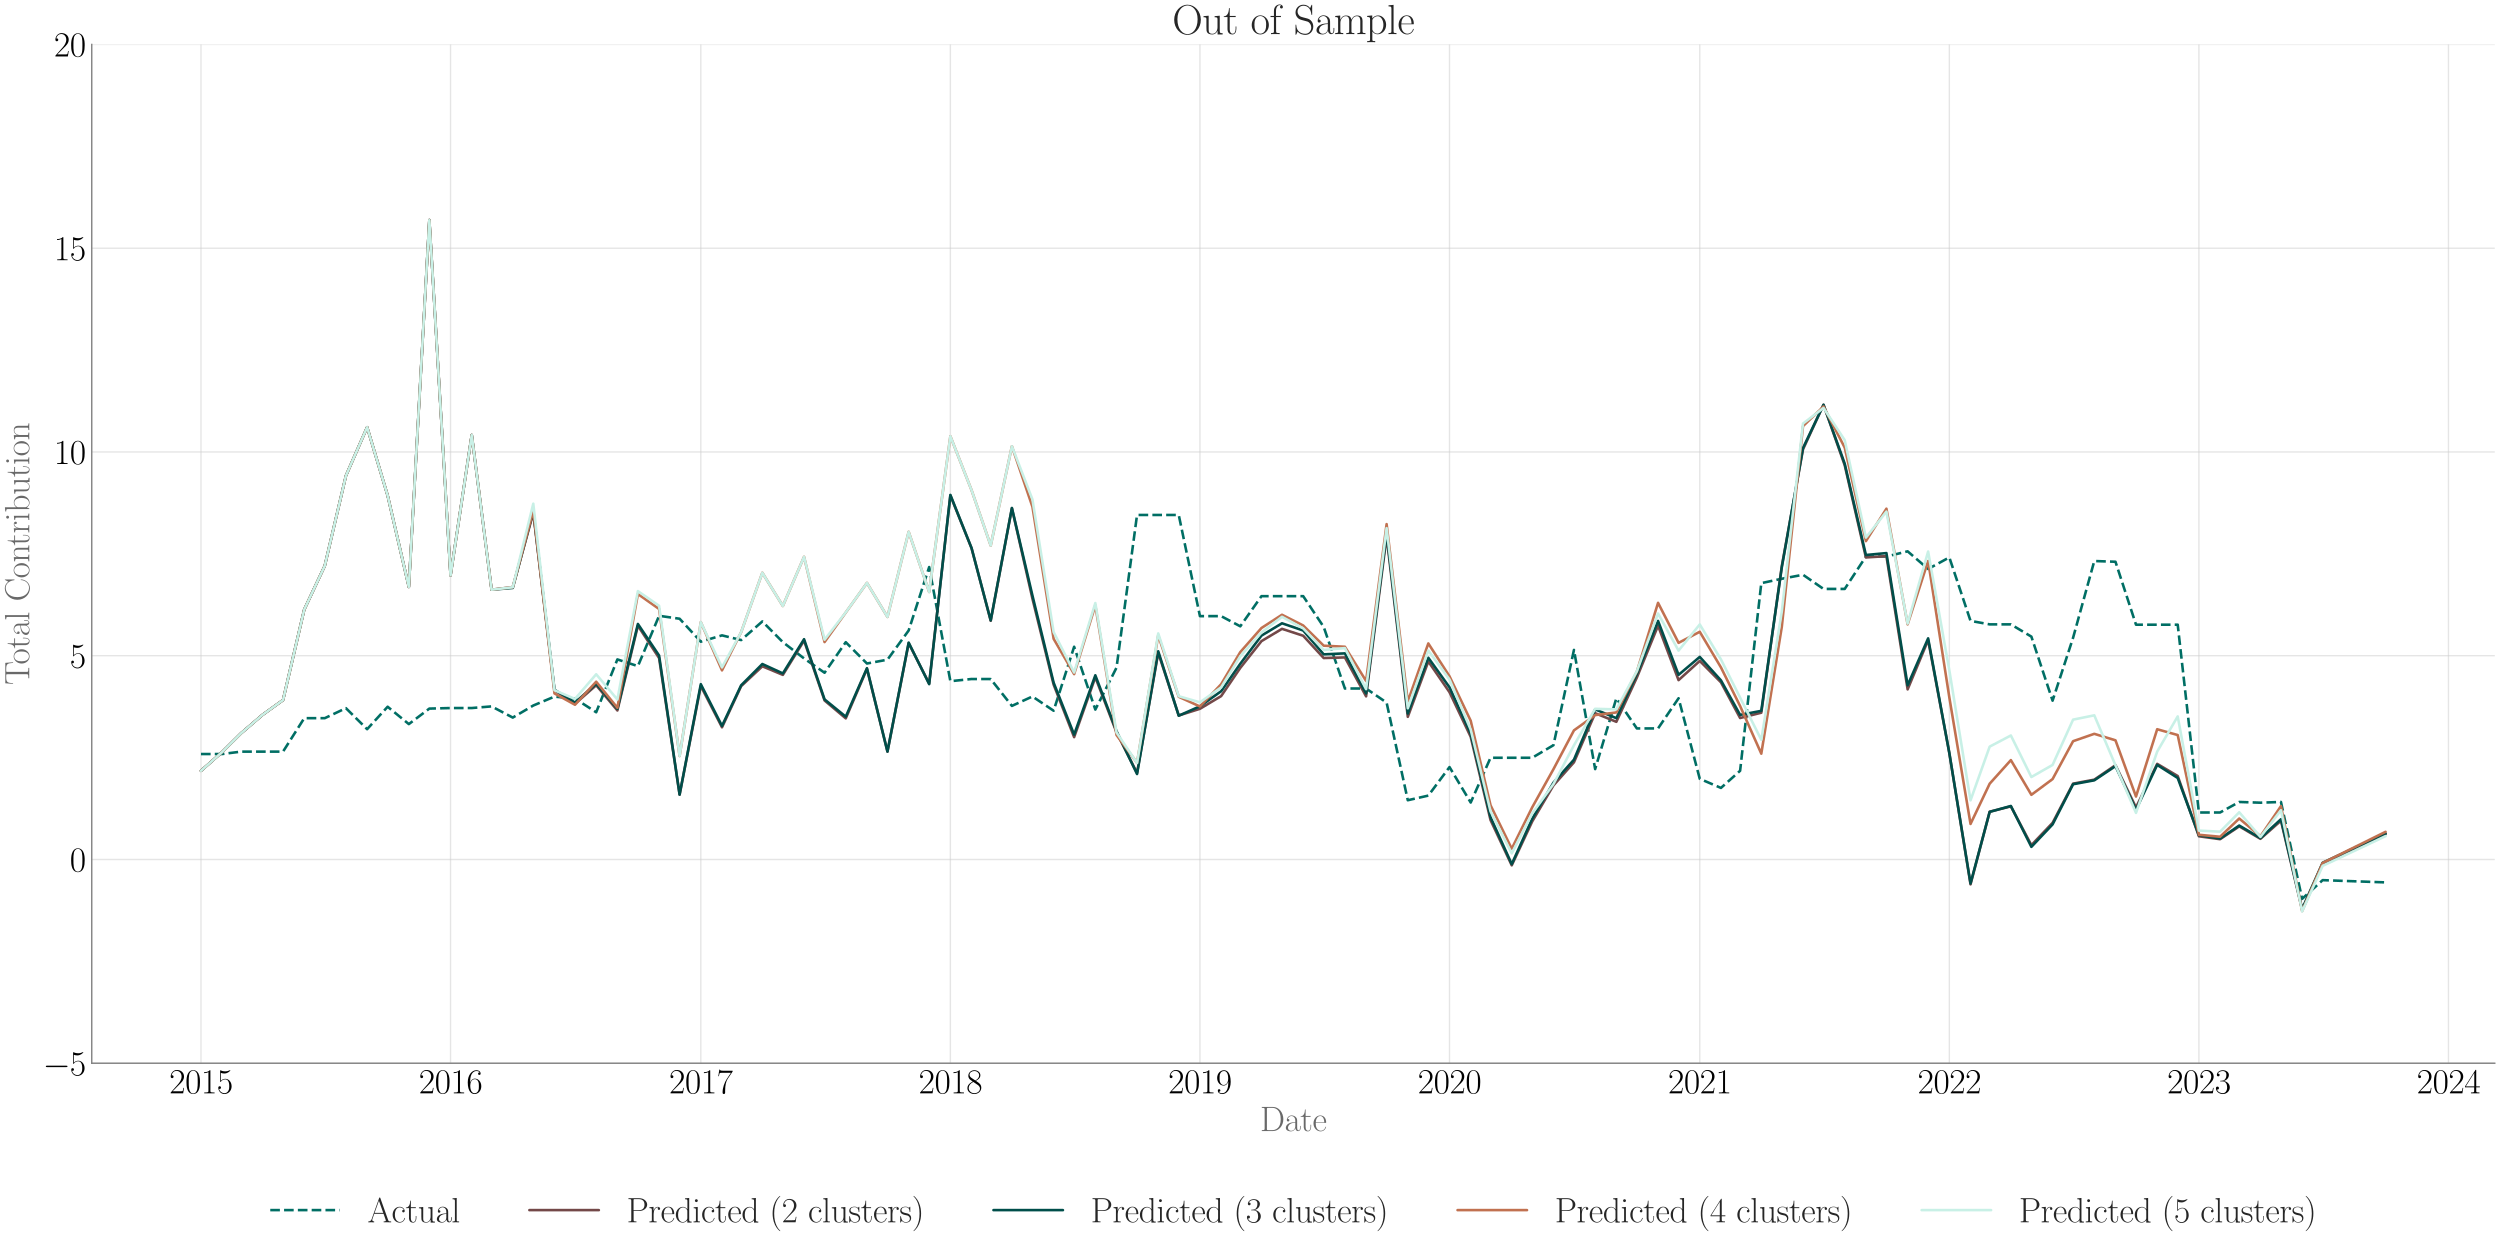 <?xml version="1.0" encoding="utf-8" standalone="no"?>
<!DOCTYPE svg PUBLIC "-//W3C//DTD SVG 1.1//EN"
  "http://www.w3.org/Graphics/SVG/1.1/DTD/svg11.dtd">
<svg xmlns:xlink="http://www.w3.org/1999/xlink" width="1440pt" height="720pt" viewBox="0 0 1440 720" xmlns="http://www.w3.org/2000/svg" version="1.1">
 <defs>
  <style type="text/css">*{stroke-linejoin: round; stroke-linecap: butt}</style>
 </defs>
 <g id="figure_1">
  <g id="patch_1">
   <path d="M 0 720 
L 1440 720 
L 1440 0 
L 0 0 
z
" style="fill: #ffffff"/>
  </g>
  <g id="axes_1">
   <g id="patch_2">
    <path d="M 52.848 612.427 
L 1437 612.427 
L 1437 25.605 
L 52.848 25.605 
z
" style="fill: #ffffff"/>
   </g>
   <g id="matplotlib.axis_1">
    <g id="xtick_1">
     <g id="line2d_1">
      <path d="M 115.764 612.427 
L 115.764 25.605 
" clip-path="url(#p8da451f2ad)" style="fill: none; stroke: #cccccc; stroke-opacity: 0.5; stroke-width: 0.8; stroke-linecap: round"/>
     </g>
     <g id="text_1">
      <!-- $\mathdefault{2015}$ -->
      <g transform="translate(97.488 629.764) scale(0.2 -0.2)">
       <defs>
        <path id="CMR17-32" d="M 2669 989 
L 2554 989 
C 2490 536 2438 459 2413 420 
C 2381 369 1920 369 1830 369 
L 602 369 
C 832 619 1280 1072 1824 1597 
C 2214 1967 2669 2402 2669 3035 
C 2669 3790 2067 4224 1395 4224 
C 691 4224 262 3604 262 3030 
C 262 2780 448 2748 525 2748 
C 589 2748 781 2787 781 3010 
C 781 3207 614 3264 525 3264 
C 486 3264 448 3258 422 3245 
C 544 3790 915 4058 1306 4058 
C 1862 4058 2227 3617 2227 3035 
C 2227 2479 1901 2000 1536 1584 
L 262 146 
L 262 0 
L 2515 0 
L 2669 989 
z
" transform="scale(0.016)"/>
        <path id="CMR17-30" d="M 2688 2025 
C 2688 2416 2682 3080 2413 3591 
C 2176 4039 1798 4198 1466 4198 
C 1158 4198 768 4058 525 3597 
C 269 3118 243 2524 243 2025 
C 243 1661 250 1106 448 619 
C 723 -39 1216 -128 1466 -128 
C 1760 -128 2208 -7 2470 600 
C 2662 1042 2688 1559 2688 2025 
z
M 1466 -26 
C 1056 -26 813 325 723 812 
C 653 1188 653 1738 653 2096 
C 653 2588 653 2997 736 3387 
C 858 3929 1216 4096 1466 4096 
C 1728 4096 2067 3923 2189 3400 
C 2272 3036 2278 2607 2278 2096 
C 2278 1680 2278 1169 2202 792 
C 2067 95 1690 -26 1466 -26 
z
" transform="scale(0.016)"/>
        <path id="CMR17-31" d="M 1702 4058 
C 1702 4192 1696 4192 1606 4192 
C 1357 3916 979 3827 621 3827 
C 602 3827 570 3827 563 3808 
C 557 3795 557 3782 557 3648 
C 755 3648 1088 3686 1344 3839 
L 1344 461 
C 1344 236 1331 160 781 160 
L 589 160 
L 589 0 
C 896 0 1216 0 1523 0 
C 1830 0 2150 0 2458 0 
L 2458 160 
L 2266 160 
C 1715 160 1702 230 1702 458 
L 1702 4058 
z
" transform="scale(0.016)"/>
        <path id="CMR17-35" d="M 730 3692 
C 794 3666 1056 3584 1325 3584 
C 1920 3584 2246 3911 2432 4100 
C 2432 4157 2432 4192 2394 4192 
C 2387 4192 2374 4192 2323 4163 
C 2099 4058 1837 3973 1517 3973 
C 1325 3973 1037 3999 723 4139 
C 653 4171 640 4171 634 4171 
C 602 4171 595 4164 595 4037 
L 595 2203 
C 595 2089 595 2057 659 2057 
C 691 2057 704 2070 736 2114 
C 941 2401 1222 2522 1542 2522 
C 1766 2522 2246 2382 2246 1289 
C 2246 1085 2246 715 2054 421 
C 1894 159 1645 25 1370 25 
C 947 25 518 320 403 814 
C 429 807 480 795 506 795 
C 589 795 749 840 749 1038 
C 749 1210 627 1280 506 1280 
C 358 1280 262 1190 262 1011 
C 262 454 704 -128 1382 -128 
C 2042 -128 2669 440 2669 1264 
C 2669 2030 2170 2624 1549 2624 
C 1222 2624 947 2503 730 2274 
L 730 3692 
z
" transform="scale(0.016)"/>
       </defs>
       <use xlink:href="#CMR17-32" transform="scale(0.996)"/>
       <use xlink:href="#CMR17-30" transform="translate(45.69 0) scale(0.996)"/>
       <use xlink:href="#CMR17-31" transform="translate(91.381 0) scale(0.996)"/>
       <use xlink:href="#CMR17-35" transform="translate(137.071 0) scale(0.996)"/>
      </g>
     </g>
    </g>
    <g id="xtick_2">
     <g id="line2d_2">
      <path d="M 259.516 612.427 
L 259.516 25.605 
" clip-path="url(#p8da451f2ad)" style="fill: none; stroke: #cccccc; stroke-opacity: 0.5; stroke-width: 0.8; stroke-linecap: round"/>
     </g>
     <g id="text_2">
      <!-- $\mathdefault{2016}$ -->
      <g transform="translate(241.24 629.764) scale(0.2 -0.2)">
       <defs>
        <path id="CMR17-36" d="M 678 2176 
C 678 3690 1395 4032 1811 4032 
C 1946 4032 2272 4009 2400 3776 
C 2298 3776 2106 3776 2106 3553 
C 2106 3381 2246 3323 2336 3323 
C 2394 3323 2566 3348 2566 3560 
C 2566 3954 2246 4179 1805 4179 
C 1043 4179 243 3390 243 1984 
C 243 253 966 -128 1478 -128 
C 2099 -128 2688 427 2688 1283 
C 2688 2081 2170 2662 1517 2662 
C 1126 2662 838 2407 678 1960 
L 678 2176 
z
M 1478 25 
C 691 25 691 1200 691 1436 
C 691 1896 909 2560 1504 2560 
C 1613 2560 1926 2560 2138 2120 
C 2253 1870 2253 1609 2253 1289 
C 2253 944 2253 690 2118 434 
C 1978 171 1773 25 1478 25 
z
" transform="scale(0.016)"/>
       </defs>
       <use xlink:href="#CMR17-32" transform="scale(0.996)"/>
       <use xlink:href="#CMR17-30" transform="translate(45.69 0) scale(0.996)"/>
       <use xlink:href="#CMR17-31" transform="translate(91.381 0) scale(0.996)"/>
       <use xlink:href="#CMR17-36" transform="translate(137.071 0) scale(0.996)"/>
      </g>
     </g>
    </g>
    <g id="xtick_3">
     <g id="line2d_3">
      <path d="M 403.662 612.427 
L 403.662 25.605 
" clip-path="url(#p8da451f2ad)" style="fill: none; stroke: #cccccc; stroke-opacity: 0.5; stroke-width: 0.8; stroke-linecap: round"/>
     </g>
     <g id="text_3">
      <!-- $\mathdefault{2017}$ -->
      <g transform="translate(385.385 629.764) scale(0.2 -0.2)">
       <defs>
        <path id="CMR17-37" d="M 2886 3941 
L 2886 4081 
L 1382 4081 
C 634 4081 621 4165 595 4288 
L 480 4288 
L 294 3094 
L 410 3094 
C 429 3215 474 3540 550 3661 
C 589 3712 1062 3712 1171 3712 
L 2579 3712 
L 1869 2661 
C 1395 1954 1069 999 1069 165 
C 1069 89 1069 -128 1299 -128 
C 1530 -128 1530 89 1530 171 
L 1530 465 
C 1530 1508 1709 2196 2003 2636 
L 2886 3941 
z
" transform="scale(0.016)"/>
       </defs>
       <use xlink:href="#CMR17-32" transform="scale(0.996)"/>
       <use xlink:href="#CMR17-30" transform="translate(45.69 0) scale(0.996)"/>
       <use xlink:href="#CMR17-31" transform="translate(91.381 0) scale(0.996)"/>
       <use xlink:href="#CMR17-37" transform="translate(137.071 0) scale(0.996)"/>
      </g>
     </g>
    </g>
    <g id="xtick_4">
     <g id="line2d_4">
      <path d="M 547.413 612.427 
L 547.413 25.605 
" clip-path="url(#p8da451f2ad)" style="fill: none; stroke: #cccccc; stroke-opacity: 0.5; stroke-width: 0.8; stroke-linecap: round"/>
     </g>
     <g id="text_4">
      <!-- $\mathdefault{2018}$ -->
      <g transform="translate(529.137 629.764) scale(0.2 -0.2)">
       <defs>
        <path id="CMR17-38" d="M 1741 2264 
C 2144 2467 2554 2773 2554 3263 
C 2554 3841 1990 4179 1472 4179 
C 890 4179 378 3759 378 3180 
C 378 3021 416 2747 666 2505 
C 730 2442 998 2251 1171 2130 
C 883 1983 211 1634 211 934 
C 211 279 838 -128 1459 -128 
C 2144 -128 2720 362 2720 1010 
C 2720 1590 2330 1857 2074 2029 
L 1741 2264 
z
M 902 2822 
C 851 2854 595 3051 595 3351 
C 595 3739 998 4032 1459 4032 
C 1965 4032 2336 3676 2336 3262 
C 2336 2669 1670 2331 1638 2331 
C 1632 2331 1626 2331 1574 2370 
L 902 2822 
z
M 2080 1519 
C 2176 1449 2483 1240 2483 851 
C 2483 381 2010 25 1472 25 
C 890 25 448 438 448 940 
C 448 1443 838 1862 1280 2060 
L 2080 1519 
z
" transform="scale(0.016)"/>
       </defs>
       <use xlink:href="#CMR17-32" transform="scale(0.996)"/>
       <use xlink:href="#CMR17-30" transform="translate(45.69 0) scale(0.996)"/>
       <use xlink:href="#CMR17-31" transform="translate(91.381 0) scale(0.996)"/>
       <use xlink:href="#CMR17-38" transform="translate(137.071 0) scale(0.996)"/>
      </g>
     </g>
    </g>
    <g id="xtick_5">
     <g id="line2d_5">
      <path d="M 691.165 612.427 
L 691.165 25.605 
" clip-path="url(#p8da451f2ad)" style="fill: none; stroke: #cccccc; stroke-opacity: 0.5; stroke-width: 0.8; stroke-linecap: round"/>
     </g>
     <g id="text_5">
      <!-- $\mathdefault{2019}$ -->
      <g transform="translate(672.889 629.764) scale(0.2 -0.2)">
       <defs>
        <path id="CMR17-39" d="M 2253 1864 
C 2253 464 1670 31 1190 31 
C 1043 31 685 31 538 294 
C 704 268 826 357 826 518 
C 826 692 685 749 595 749 
C 538 749 365 723 365 506 
C 365 71 742 -128 1203 -128 
C 1939 -128 2688 674 2688 2073 
C 2688 3817 1971 4179 1485 4179 
C 851 4179 243 3628 243 2778 
C 243 1991 762 1408 1414 1408 
C 1952 1408 2189 1903 2253 2112 
L 2253 1864 
z
M 1427 1510 
C 1254 1510 1011 1542 813 1922 
C 678 2169 678 2461 678 2771 
C 678 3146 678 3405 858 3684 
C 947 3817 1114 4032 1485 4032 
C 2240 4032 2240 2885 2240 2632 
C 2240 2182 2035 1510 1427 1510 
z
" transform="scale(0.016)"/>
       </defs>
       <use xlink:href="#CMR17-32" transform="scale(0.996)"/>
       <use xlink:href="#CMR17-30" transform="translate(45.69 0) scale(0.996)"/>
       <use xlink:href="#CMR17-31" transform="translate(91.381 0) scale(0.996)"/>
       <use xlink:href="#CMR17-39" transform="translate(137.071 0) scale(0.996)"/>
      </g>
     </g>
    </g>
    <g id="xtick_6">
     <g id="line2d_6">
      <path d="M 834.917 612.427 
L 834.917 25.605 
" clip-path="url(#p8da451f2ad)" style="fill: none; stroke: #cccccc; stroke-opacity: 0.5; stroke-width: 0.8; stroke-linecap: round"/>
     </g>
     <g id="text_6">
      <!-- $\mathdefault{2020}$ -->
      <g transform="translate(816.64 629.764) scale(0.2 -0.2)">
       <use xlink:href="#CMR17-32" transform="scale(0.996)"/>
       <use xlink:href="#CMR17-30" transform="translate(45.69 0) scale(0.996)"/>
       <use xlink:href="#CMR17-32" transform="translate(91.381 0) scale(0.996)"/>
       <use xlink:href="#CMR17-30" transform="translate(137.071 0) scale(0.996)"/>
      </g>
     </g>
    </g>
    <g id="xtick_7">
     <g id="line2d_7">
      <path d="M 979.062 612.427 
L 979.062 25.605 
" clip-path="url(#p8da451f2ad)" style="fill: none; stroke: #cccccc; stroke-opacity: 0.5; stroke-width: 0.8; stroke-linecap: round"/>
     </g>
     <g id="text_7">
      <!-- $\mathdefault{2021}$ -->
      <g transform="translate(960.786 629.764) scale(0.2 -0.2)">
       <use xlink:href="#CMR17-32" transform="scale(0.996)"/>
       <use xlink:href="#CMR17-30" transform="translate(45.69 0) scale(0.996)"/>
       <use xlink:href="#CMR17-32" transform="translate(91.381 0) scale(0.996)"/>
       <use xlink:href="#CMR17-31" transform="translate(137.071 0) scale(0.996)"/>
      </g>
     </g>
    </g>
    <g id="xtick_8">
     <g id="line2d_8">
      <path d="M 1122.814 612.427 
L 1122.814 25.605 
" clip-path="url(#p8da451f2ad)" style="fill: none; stroke: #cccccc; stroke-opacity: 0.5; stroke-width: 0.8; stroke-linecap: round"/>
     </g>
     <g id="text_8">
      <!-- $\mathdefault{2022}$ -->
      <g transform="translate(1104.538 629.764) scale(0.2 -0.2)">
       <use xlink:href="#CMR17-32" transform="scale(0.996)"/>
       <use xlink:href="#CMR17-30" transform="translate(45.69 0) scale(0.996)"/>
       <use xlink:href="#CMR17-32" transform="translate(91.381 0) scale(0.996)"/>
       <use xlink:href="#CMR17-32" transform="translate(137.071 0) scale(0.996)"/>
      </g>
     </g>
    </g>
    <g id="xtick_9">
     <g id="line2d_9">
      <path d="M 1266.565 612.427 
L 1266.565 25.605 
" clip-path="url(#p8da451f2ad)" style="fill: none; stroke: #cccccc; stroke-opacity: 0.5; stroke-width: 0.8; stroke-linecap: round"/>
     </g>
     <g id="text_9">
      <!-- $\mathdefault{2023}$ -->
      <g transform="translate(1248.289 629.764) scale(0.2 -0.2)">
       <defs>
        <path id="CMR17-33" d="M 1414 2157 
C 1984 2157 2234 1662 2234 1090 
C 2234 320 1824 25 1453 25 
C 1114 25 563 194 390 693 
C 422 680 454 680 486 680 
C 640 680 755 782 755 948 
C 755 1133 614 1216 486 1216 
C 378 1216 211 1165 211 926 
C 211 335 787 -128 1466 -128 
C 2176 -128 2720 430 2720 1085 
C 2720 1707 2208 2157 1600 2227 
C 2086 2328 2554 2756 2554 3329 
C 2554 3820 2048 4179 1472 4179 
C 890 4179 378 3829 378 3329 
C 378 3110 544 3072 627 3072 
C 762 3072 877 3155 877 3321 
C 877 3486 762 3569 627 3569 
C 602 3569 570 3569 544 3557 
C 730 3959 1235 4032 1459 4032 
C 1683 4032 2106 3925 2106 3320 
C 2106 3143 2080 2828 1862 2550 
C 1670 2304 1453 2304 1242 2284 
C 1210 2284 1062 2269 1037 2269 
C 992 2263 966 2257 966 2208 
C 966 2163 973 2157 1101 2157 
L 1414 2157 
z
" transform="scale(0.016)"/>
       </defs>
       <use xlink:href="#CMR17-32" transform="scale(0.996)"/>
       <use xlink:href="#CMR17-30" transform="translate(45.69 0) scale(0.996)"/>
       <use xlink:href="#CMR17-32" transform="translate(91.381 0) scale(0.996)"/>
       <use xlink:href="#CMR17-33" transform="translate(137.071 0) scale(0.996)"/>
      </g>
     </g>
    </g>
    <g id="xtick_10">
     <g id="line2d_10">
      <path d="M 1410.317 612.427 
L 1410.317 25.605 
" clip-path="url(#p8da451f2ad)" style="fill: none; stroke: #cccccc; stroke-opacity: 0.5; stroke-width: 0.8; stroke-linecap: round"/>
     </g>
     <g id="text_10">
      <!-- $\mathdefault{2024}$ -->
      <g transform="translate(1392.041 629.764) scale(0.2 -0.2)">
       <defs>
        <path id="CMR17-34" d="M 2150 4122 
C 2150 4256 2144 4256 2029 4256 
L 128 1254 
L 128 1088 
L 1779 1088 
L 1779 457 
C 1779 224 1766 160 1318 160 
L 1197 160 
L 1197 0 
C 1402 0 1747 0 1965 0 
C 2182 0 2528 0 2733 0 
L 2733 160 
L 2611 160 
C 2163 160 2150 224 2150 457 
L 2150 1088 
L 2803 1088 
L 2803 1254 
L 2150 1254 
L 2150 4122 
z
M 1798 3703 
L 1798 1254 
L 256 1254 
L 1798 3703 
z
" transform="scale(0.016)"/>
       </defs>
       <use xlink:href="#CMR17-32" transform="scale(0.996)"/>
       <use xlink:href="#CMR17-30" transform="translate(45.69 0) scale(0.996)"/>
       <use xlink:href="#CMR17-32" transform="translate(91.381 0) scale(0.996)"/>
       <use xlink:href="#CMR17-34" transform="translate(137.071 0) scale(0.996)"/>
      </g>
     </g>
    </g>
    <g id="text_11">
     <!-- Date -->
     <g style="fill: #696969" transform="translate(725.739 651.476) scale(0.2 -0.2)">
      <defs>
       <path id="CMR17-44" d="M 333 4352 
L 333 4186 
C 774 4186 845 4186 845 3900 
L 845 452 
C 845 166 774 166 333 166 
L 333 0 
L 2368 0 
C 3398 0 4224 943 4224 2141 
C 4224 3346 3411 4352 2368 4352 
L 333 4352 
z
M 1523 166 
C 1267 166 1254 197 1254 414 
L 1254 3938 
C 1254 4155 1267 4186 1523 4186 
L 2240 4186 
C 2771 4186 3750 3874 3750 2141 
C 3750 1242 3488 879 3366 707 
C 3213 510 2848 166 2240 166 
L 1523 166 
z
" transform="scale(0.016)"/>
       <path id="CMR17-61" d="M 2304 1653 
C 2304 2072 2304 2294 2035 2543 
C 1798 2752 1523 2816 1306 2816 
C 800 2816 435 2407 435 1971 
C 435 1728 627 1728 666 1728 
C 749 1728 896 1778 896 1954 
C 896 2112 774 2181 666 2181 
C 640 2181 608 2174 589 2168 
C 723 2592 1069 2714 1293 2714 
C 1613 2714 1965 2429 1965 1885 
L 1965 1600 
C 1587 1600 1133 1549 774 1357 
C 371 1133 256 813 256 570 
C 256 77 832 -64 1171 -64 
C 1523 -64 1850 139 1990 511 
C 2003 233 2182 -18 2464 -18 
C 2598 -18 2938 70 2938 567 
L 2938 920 
L 2822 920 
L 2822 562 
C 2822 178 2650 128 2566 128 
C 2304 128 2304 458 2304 738 
L 2304 1653 
z
M 1965 870 
C 1965 317 1568 38 1216 38 
C 896 38 646 275 646 570 
C 646 761 730 1100 1101 1305 
C 1408 1478 1760 1504 1965 1504 
L 1965 870 
z
" transform="scale(0.016)"/>
       <path id="CMR17-74" d="M 966 2560 
L 1862 2560 
L 1862 2725 
L 966 2725 
L 966 3904 
L 851 3904 
C 838 3245 614 2668 70 2668 
L 70 2560 
L 627 2560 
L 627 771 
C 627 650 627 -64 1370 -64 
C 1747 -64 1965 306 1965 777 
L 1965 1140 
L 1850 1140 
L 1850 783 
C 1850 344 1677 51 1408 51 
C 1222 51 966 178 966 758 
L 966 2560 
z
" transform="scale(0.016)"/>
       <path id="CMR17-65" d="M 2438 1472 
C 2464 1498 2464 1511 2464 1576 
C 2464 2238 2118 2816 1389 2816 
C 710 2816 173 2169 173 1383 
C 173 551 781 -64 1459 -64 
C 2176 -64 2458 607 2458 740 
C 2458 784 2419 784 2406 784 
C 2362 784 2355 771 2330 696 
C 2189 265 1837 51 1504 51 
C 1229 51 954 203 781 480 
C 582 803 582 1176 582 1472 
L 2438 1472 
z
M 589 1568 
C 634 2505 1126 2714 1382 2714 
C 1818 2714 2112 2297 2118 1568 
L 589 1568 
z
" transform="scale(0.016)"/>
      </defs>
      <use xlink:href="#CMR17-44" transform="scale(0.996)"/>
      <use xlink:href="#CMR17-61" transform="translate(70.394 0) scale(0.996)"/>
      <use xlink:href="#CMR17-74" transform="translate(116.084 0) scale(0.996)"/>
      <use xlink:href="#CMR17-65" transform="translate(151.365 0) scale(0.996)"/>
     </g>
    </g>
   </g>
   <g id="matplotlib.axis_2">
    <g id="ytick_1">
     <g id="line2d_11">
      <path d="M 52.848 612.427 
L 1437 612.427 
" clip-path="url(#p8da451f2ad)" style="fill: none; stroke: #cccccc; stroke-opacity: 0.5; stroke-width: 0.8; stroke-linecap: round"/>
     </g>
     <g id="text_12">
      <!-- $\mathdefault{−5}$ -->
      <g transform="translate(24.713 619.345) scale(0.2 -0.2)">
       <defs>
        <path id="CMSY10-0" d="M 4218 1472 
C 4326 1472 4442 1472 4442 1600 
C 4442 1728 4326 1728 4218 1728 
L 755 1728 
C 646 1728 531 1728 531 1600 
C 531 1472 646 1472 755 1472 
L 4218 1472 
z
" transform="scale(0.016)"/>
       </defs>
       <use xlink:href="#CMSY10-0" transform="scale(0.996)"/>
       <use xlink:href="#CMR17-35" transform="translate(77.487 0) scale(0.996)"/>
      </g>
     </g>
    </g>
    <g id="ytick_2">
     <g id="line2d_12">
      <path d="M 52.848 495.062 
L 1437 495.062 
" clip-path="url(#p8da451f2ad)" style="fill: none; stroke: #cccccc; stroke-opacity: 0.5; stroke-width: 0.8; stroke-linecap: round"/>
     </g>
     <g id="text_13">
      <!-- $\mathdefault{0}$ -->
      <g transform="translate(40.21 501.981) scale(0.2 -0.2)">
       <use xlink:href="#CMR17-30" transform="scale(0.996)"/>
      </g>
     </g>
    </g>
    <g id="ytick_3">
     <g id="line2d_13">
      <path d="M 52.848 377.698 
L 1437 377.698 
" clip-path="url(#p8da451f2ad)" style="fill: none; stroke: #cccccc; stroke-opacity: 0.5; stroke-width: 0.8; stroke-linecap: round"/>
     </g>
     <g id="text_14">
      <!-- $\mathdefault{5}$ -->
      <g transform="translate(40.21 384.616) scale(0.2 -0.2)">
       <use xlink:href="#CMR17-35" transform="scale(0.996)"/>
      </g>
     </g>
    </g>
    <g id="ytick_4">
     <g id="line2d_14">
      <path d="M 52.848 260.334 
L 1437 260.334 
" clip-path="url(#p8da451f2ad)" style="fill: none; stroke: #cccccc; stroke-opacity: 0.5; stroke-width: 0.8; stroke-linecap: round"/>
     </g>
     <g id="text_15">
      <!-- $\mathdefault{10}$ -->
      <g transform="translate(31.072 267.252) scale(0.2 -0.2)">
       <use xlink:href="#CMR17-31" transform="scale(0.996)"/>
       <use xlink:href="#CMR17-30" transform="translate(45.69 0) scale(0.996)"/>
      </g>
     </g>
    </g>
    <g id="ytick_5">
     <g id="line2d_15">
      <path d="M 52.848 142.969 
L 1437 142.969 
" clip-path="url(#p8da451f2ad)" style="fill: none; stroke: #cccccc; stroke-opacity: 0.5; stroke-width: 0.8; stroke-linecap: round"/>
     </g>
     <g id="text_16">
      <!-- $\mathdefault{15}$ -->
      <g transform="translate(31.072 149.888) scale(0.2 -0.2)">
       <use xlink:href="#CMR17-31" transform="scale(0.996)"/>
       <use xlink:href="#CMR17-35" transform="translate(45.69 0) scale(0.996)"/>
      </g>
     </g>
    </g>
    <g id="ytick_6">
     <g id="line2d_16">
      <path d="M 52.848 25.605 
L 1437 25.605 
" clip-path="url(#p8da451f2ad)" style="fill: none; stroke: #cccccc; stroke-opacity: 0.5; stroke-width: 0.8; stroke-linecap: round"/>
     </g>
     <g id="text_17">
      <!-- $\mathdefault{20}$ -->
      <g transform="translate(31.072 32.523) scale(0.2 -0.2)">
       <use xlink:href="#CMR17-32" transform="scale(0.996)"/>
       <use xlink:href="#CMR17-30" transform="translate(45.69 0) scale(0.996)"/>
      </g>
     </g>
    </g>
    <g id="text_18">
     <!-- Total Contribution -->
     <g style="fill: #696969" transform="translate(16.837 394.492) rotate(-90) scale(0.2 -0.2)">
      <defs>
       <path id="CMR17-54" d="M 3981 4326 
L 288 4326 
L 179 2918 
L 294 2918 
C 378 3976 467 4160 1453 4160 
C 1568 4160 1754 4160 1805 4154 
C 1926 4135 1926 4058 1926 3912 
L 1926 459 
C 1926 230 1907 160 1376 160 
L 1197 160 
L 1197 0 
C 1504 0 1824 0 2138 0 
C 2451 0 2771 0 3078 0 
L 3078 160 
L 2899 160 
C 2368 160 2349 230 2349 459 
L 2349 3912 
C 2349 4052 2349 4129 2464 4154 
C 2515 4160 2701 4160 2816 4160 
C 3795 4160 3891 3976 3974 2918 
L 4090 2918 
L 3981 4326 
z
" transform="scale(0.016)"/>
       <path id="CMR17-6f" d="M 2758 1356 
C 2758 2176 2163 2816 1466 2816 
C 768 2816 173 2176 173 1356 
C 173 551 768 -64 1466 -64 
C 2163 -64 2758 551 2758 1356 
z
M 1466 51 
C 1165 51 909 230 762 480 
C 602 767 582 1126 582 1408 
C 582 1677 595 2010 762 2298 
C 890 2509 1139 2714 1466 2714 
C 1754 2714 1997 2554 2150 2330 
C 2349 2029 2349 1607 2349 1408 
C 2349 1158 2336 775 2163 467 
C 1984 173 1709 51 1466 51 
z
" transform="scale(0.016)"/>
       <path id="CMR17-6c" d="M 979 4396 
L 218 4326 
L 218 4160 
C 595 4160 653 4122 653 3817 
L 653 426 
C 653 184 627 153 218 153 
L 218 -13 
C 371 0 653 0 813 0 
C 979 0 1261 0 1414 -13 
L 1414 153 
C 1005 153 979 178 979 426 
L 979 4396 
z
" transform="scale(0.016)"/>
       <path id="CMR17-43" d="M 3974 4289 
C 3974 4403 3968 4410 3930 4410 
C 3904 4410 3898 4403 3853 4327 
L 3571 3792 
C 3258 4187 2874 4416 2381 4416 
C 1286 4416 294 3456 294 2148 
C 294 826 1286 -128 2387 -128 
C 3366 -128 3974 730 3974 1461 
C 3974 1524 3974 1550 3917 1550 
C 3866 1550 3866 1531 3859 1474 
C 3808 585 3168 38 2477 38 
C 1824 38 781 495 781 2147 
C 781 3805 1843 4250 2464 4250 
C 3187 4250 3712 3628 3834 2745 
C 3846 2668 3846 2655 3904 2655 
C 3974 2655 3974 2668 3974 2783 
L 3974 4289 
z
" transform="scale(0.016)"/>
       <path id="CMR17-6e" d="M 2656 1933 
C 2656 2259 2592 2790 1837 2790 
C 1331 2790 1069 2400 973 2144 
L 966 2144 
L 966 2790 
L 211 2720 
L 211 2554 
C 589 2554 646 2515 646 2208 
L 646 428 
C 646 184 621 153 211 153 
L 211 -13 
C 365 0 646 0 813 0 
C 979 0 1267 0 1421 -13 
L 1421 153 
C 1011 153 986 178 986 428 
L 986 1658 
C 986 2247 1344 2688 1792 2688 
C 2266 2688 2317 2266 2317 1958 
L 2317 428 
C 2317 184 2291 153 1882 153 
L 1882 -13 
C 2035 0 2317 0 2483 0 
C 2650 0 2938 0 3091 -13 
L 3091 153 
C 2682 153 2656 178 2656 428 
L 2656 1933 
z
" transform="scale(0.016)"/>
       <path id="CMR17-72" d="M 960 1497 
C 960 2112 1222 2688 1702 2688 
C 1747 2688 1792 2682 1837 2662 
C 1837 2662 1696 2617 1696 2452 
C 1696 2298 1818 2234 1914 2234 
C 1990 2234 2131 2279 2131 2458 
C 2131 2663 1926 2790 1709 2790 
C 1222 2790 1011 2317 947 2093 
L 941 2093 
L 941 2790 
L 198 2720 
L 198 2554 
C 576 2554 634 2515 634 2208 
L 634 428 
C 634 184 608 153 198 153 
L 198 -13 
C 352 0 646 0 813 0 
C 998 0 1325 0 1498 -13 
L 1498 153 
C 1037 153 960 153 960 440 
L 960 1497 
z
" transform="scale(0.016)"/>
       <path id="CMR17-69" d="M 992 3909 
C 992 4049 877 4170 730 4170 
C 589 4170 467 4056 467 3909 
C 467 3769 582 3648 730 3648 
C 870 3648 992 3763 992 3909 
z
M 243 2706 
L 243 2541 
C 602 2541 653 2502 653 2197 
L 653 427 
C 653 184 627 153 218 153 
L 218 -13 
C 371 0 646 0 806 0 
C 960 0 1222 0 1370 -13 
L 1370 153 
C 992 153 979 191 979 420 
L 979 2776 
L 243 2706 
z
" transform="scale(0.016)"/>
       <path id="CMR17-62" d="M 960 4396 
L 198 4326 
L 198 4160 
C 576 4160 634 4122 634 3817 
L 634 -13 
L 749 -13 
L 934 441 
C 1120 141 1395 -64 1766 -64 
C 2406 -64 3053 500 3053 1370 
C 3053 2188 2477 2790 1830 2790 
C 1434 2790 1152 2579 960 2330 
L 960 4396 
z
M 973 2004 
C 973 2118 973 2138 1062 2272 
C 1312 2657 1670 2688 1792 2688 
C 1984 2688 2643 2585 2643 1376 
C 2643 108 1888 38 1734 38 
C 1536 38 1248 114 1043 486 
C 973 608 973 621 973 735 
L 973 2004 
z
" transform="scale(0.016)"/>
       <path id="CMR17-75" d="M 1882 2693 
L 1882 2528 
C 2259 2528 2317 2489 2317 2186 
L 2317 1032 
C 2317 500 2029 38 1555 38 
C 1030 38 986 348 986 678 
L 986 2763 
L 211 2693 
L 211 2528 
C 467 2528 640 2528 646 2274 
L 646 1058 
C 646 633 646 361 813 183 
C 896 101 1056 -64 1517 -64 
C 2061 -64 2272 377 2323 506 
L 2330 506 
L 2330 -63 
L 3091 -63 
L 3091 128 
C 2714 128 2656 166 2656 473 
L 2656 2763 
L 1882 2693 
z
" transform="scale(0.016)"/>
      </defs>
      <use xlink:href="#CMR17-54" transform="scale(0.996)"/>
      <use xlink:href="#CMR17-6f" transform="translate(58.703 0) scale(0.996)"/>
      <use xlink:href="#CMR17-74" transform="translate(104.393 0) scale(0.996)"/>
      <use xlink:href="#CMR17-61" transform="translate(139.674 0) scale(0.996)"/>
      <use xlink:href="#CMR17-6c" transform="translate(185.364 0) scale(0.996)"/>
      <use xlink:href="#CMR17-43" transform="translate(240.311 0) scale(0.996)"/>
      <use xlink:href="#CMR17-6f" transform="translate(306.821 0) scale(0.996)"/>
      <use xlink:href="#CMR17-6e" transform="translate(352.512 0) scale(0.996)"/>
      <use xlink:href="#CMR17-74" transform="translate(400.805 0) scale(0.996)"/>
      <use xlink:href="#CMR17-72" transform="translate(436.085 0) scale(0.996)"/>
      <use xlink:href="#CMR17-69" transform="translate(471.366 0) scale(0.996)"/>
      <use xlink:href="#CMR17-62" transform="translate(496.237 0) scale(0.996)"/>
      <use xlink:href="#CMR17-75" transform="translate(547.133 0) scale(0.996)"/>
      <use xlink:href="#CMR17-74" transform="translate(598.028 0) scale(0.996)"/>
      <use xlink:href="#CMR17-69" transform="translate(633.309 0) scale(0.996)"/>
      <use xlink:href="#CMR17-6f" transform="translate(658.18 0) scale(0.996)"/>
      <use xlink:href="#CMR17-6e" transform="translate(703.87 0) scale(0.996)"/>
     </g>
    </g>
   </g>
   <g id="line2d_17">
    <path d="M 115.764 434.311 
L 127.973 434.311 
L 127.973 434.311 
L 139.001 432.929 
L 139.001 432.929 
L 163.025 432.929 
L 163.025 432.929 
L 175.234 413.679 
L 175.234 413.679 
L 187.049 413.679 
L 187.049 413.679 
L 199.259 407.906 
L 199.259 407.906 
L 211.468 420.005 
L 211.468 420.005 
L 223.283 407.086 
L 223.283 407.086 
L 235.492 417.077 
L 235.492 417.077 
L 247.307 408.155 
L 247.307 408.155 
L 259.516 407.829 
L 259.516 407.829 
L 271.725 407.829 
L 271.725 407.829 
L 283.146 406.884 
L 283.146 406.884 
L 295.356 413.32 
L 295.356 413.32 
L 307.171 406.375 
L 307.171 406.375 
L 319.38 401.249 
L 319.38 401.249 
L 331.195 402.376 
L 331.195 402.376 
L 343.404 410.257 
L 343.404 410.257 
L 355.613 379.827 
L 355.613 379.827 
L 367.428 383.692 
L 367.428 383.692 
L 379.637 354.706 
L 379.637 354.706 
L 391.453 356.393 
L 391.453 356.393 
L 403.662 369.619 
L 403.662 369.619 
L 415.871 365.973 
L 415.871 365.973 
L 426.898 368.676 
L 426.898 368.676 
L 439.107 357.948 
L 439.107 357.948 
L 450.922 369.883 
L 450.922 369.883 
L 463.131 379.244 
L 463.131 379.244 
L 474.947 387.502 
L 474.947 387.502 
L 487.156 369.904 
L 487.156 369.904 
L 499.365 382.183 
L 499.365 382.183 
L 511.18 379.973 
L 511.18 379.973 
L 523.389 363.158 
L 523.389 363.158 
L 535.204 326.633 
L 535.204 326.633 
L 547.413 392.374 
L 547.413 392.374 
L 559.622 391.103 
L 559.622 391.103 
L 570.65 391.145 
L 570.65 391.145 
L 582.859 406.598 
L 582.859 406.598 
L 594.674 401.174 
L 594.674 401.174 
L 606.883 409.381 
L 606.883 409.381 
L 618.698 372.538 
L 618.698 372.538 
L 630.907 408.712 
L 630.907 408.712 
L 643.116 384.568 
L 643.116 384.568 
L 654.932 296.63 
L 654.932 296.63 
L 678.956 296.63 
L 678.956 296.63 
L 691.165 354.893 
L 691.165 354.893 
L 703.374 354.893 
L 703.374 354.893 
L 714.401 360.755 
L 714.401 360.755 
L 726.611 343.378 
L 726.611 343.378 
L 750.635 343.378 
L 750.635 343.378 
L 762.45 361.119 
L 762.45 361.119 
L 774.659 396.593 
L 774.659 396.593 
L 786.868 396.593 
L 786.868 396.593 
L 798.683 404.693 
L 798.683 404.693 
L 810.892 460.934 
L 810.892 460.934 
L 822.708 458.266 
L 822.708 458.266 
L 834.917 441.841 
L 834.917 441.841 
L 847.126 462.251 
L 847.126 462.251 
L 858.547 436.455 
L 858.547 436.455 
L 882.571 436.455 
L 882.571 436.455 
L 894.78 429.233 
L 894.78 429.233 
L 906.596 374.354 
L 906.596 374.354 
L 918.805 442.993 
L 918.805 442.993 
L 931.014 402.194 
L 931.014 402.194 
L 942.829 419.571 
L 942.829 419.571 
L 955.038 419.571 
L 955.038 419.571 
L 966.853 402.194 
L 966.853 402.194 
L 979.062 448.601 
L 979.062 448.601 
L 991.271 453.839 
L 991.271 453.839 
L 1002.299 443.976 
L 1002.299 443.976 
L 1014.508 335.887 
L 1014.508 335.887 
L 1026.323 333.365 
L 1026.323 333.365 
L 1038.532 331.066 
L 1038.532 331.066 
L 1050.347 339.226 
L 1050.347 339.226 
L 1062.556 339.226 
L 1062.556 339.226 
L 1074.765 320.56 
L 1074.765 320.56 
L 1086.58 320.56 
L 1086.58 320.56 
L 1098.79 317.566 
L 1098.79 317.566 
L 1110.605 327.732 
L 1110.605 327.732 
L 1122.814 321.061 
L 1122.814 321.061 
L 1135.023 357.631 
L 1135.023 357.631 
L 1146.05 359.638 
L 1146.05 359.638 
L 1158.259 359.638 
L 1158.259 359.638 
L 1170.075 366.692 
L 1170.075 366.692 
L 1182.284 403.579 
L 1182.284 403.579 
L 1194.099 367.333 
L 1194.099 367.333 
L 1206.308 323.151 
L 1206.308 323.151 
L 1218.517 323.565 
L 1218.517 323.565 
L 1230.332 359.811 
L 1230.332 359.811 
L 1254.356 359.811 
L 1254.356 359.811 
L 1266.565 467.988 
L 1266.565 467.988 
L 1278.774 467.988 
L 1278.774 467.988 
L 1289.802 461.935 
L 1289.802 461.935 
L 1302.011 462.35 
L 1302.011 462.35 
L 1313.826 461.935 
L 1313.826 461.935 
L 1326.035 517.72 
L 1326.035 517.72 
L 1337.85 506.966 
L 1337.85 506.966 
L 1374.084 508.258 
L 1374.084 508.258 
" clip-path="url(#p8da451f2ad)" style="fill: none; stroke-dasharray: 5.55,2.4; stroke-dashoffset: 0; stroke: #006e64; stroke-width: 1.5"/>
   </g>
   <g id="line2d_18">
    <path d="M 115.764 443.981 
L 127.973 433.172 
L 127.973 433.172 
L 139.001 422.232 
L 139.001 422.232 
L 151.21 411.755 
L 151.21 411.755 
L 163.025 403.236 
L 163.025 403.236 
L 175.234 351.121 
L 175.234 351.121 
L 187.049 325.943 
L 187.049 325.943 
L 199.259 274.002 
L 199.259 274.002 
L 211.468 246.087 
L 211.468 246.087 
L 223.283 285.452 
L 223.283 285.452 
L 235.492 338.048 
L 235.492 338.048 
L 247.307 126.747 
L 247.307 126.747 
L 259.516 331.392 
L 259.516 331.392 
L 271.725 250.573 
L 271.725 250.573 
L 283.146 339.676 
L 283.146 339.676 
L 295.356 338.165 
L 295.356 338.165 
L 307.171 295.451 
L 307.171 295.451 
L 319.38 397.505 
L 319.38 397.505 
L 331.195 405.429 
L 331.195 405.429 
L 343.404 394.685 
L 343.404 394.685 
L 355.613 409.228 
L 355.613 409.228 
L 367.428 360.414 
L 367.428 360.414 
L 379.637 379.042 
L 379.637 379.042 
L 391.453 457.709 
L 391.453 457.709 
L 403.662 395.117 
L 403.662 395.117 
L 415.871 418.911 
L 415.871 418.911 
L 426.898 395.222 
L 426.898 395.222 
L 439.107 383.785 
L 439.107 383.785 
L 450.922 388.728 
L 450.922 388.728 
L 463.131 368.999 
L 463.131 368.999 
L 474.947 403.472 
L 474.947 403.472 
L 487.156 413.775 
L 487.156 413.775 
L 499.365 385.302 
L 499.365 385.302 
L 511.18 432.918 
L 511.18 432.918 
L 523.389 370.518 
L 523.389 370.518 
L 535.204 393.659 
L 535.204 393.659 
L 547.413 285.386 
L 547.413 285.386 
L 559.622 315.807 
L 559.622 315.807 
L 570.65 357.561 
L 570.65 357.561 
L 582.859 292.778 
L 582.859 292.778 
L 594.674 344.785 
L 594.674 344.785 
L 606.883 394.315 
L 606.883 394.315 
L 618.698 424.594 
L 618.698 424.594 
L 630.907 390.094 
L 630.907 390.094 
L 643.116 421.851 
L 643.116 421.851 
L 654.932 445.25 
L 654.932 445.25 
L 667.141 376.016 
L 667.141 376.016 
L 678.956 412.123 
L 678.956 412.123 
L 691.165 408.267 
L 691.165 408.267 
L 703.374 400.96 
L 703.374 400.96 
L 714.401 384.709 
L 714.401 384.709 
L 726.611 369.291 
L 726.611 369.291 
L 738.426 362.215 
L 738.426 362.215 
L 750.635 366.193 
L 750.635 366.193 
L 762.45 379.031 
L 762.45 379.031 
L 774.659 378.679 
L 774.659 378.679 
L 786.868 401.093 
L 786.868 401.093 
L 798.683 309.037 
L 798.683 309.037 
L 810.892 412.885 
L 810.892 412.885 
L 822.708 380.993 
L 822.708 380.993 
L 834.917 398.708 
L 834.917 398.708 
L 847.126 424.42 
L 847.126 424.42 
L 858.547 472.341 
L 858.547 472.341 
L 870.756 498.424 
L 870.756 498.424 
L 882.571 473.124 
L 882.571 473.124 
L 894.78 452.4 
L 894.78 452.4 
L 906.596 439.085 
L 906.596 439.085 
L 918.805 410.808 
L 918.805 410.808 
L 931.014 415.763 
L 931.014 415.763 
L 942.829 390.258 
L 942.829 390.258 
L 955.038 360.404 
L 955.038 360.404 
L 966.853 391.757 
L 966.853 391.757 
L 979.062 380.692 
L 979.062 380.692 
L 991.271 393.022 
L 991.271 393.022 
L 1002.299 413.577 
L 1002.299 413.577 
L 1014.508 410.523 
L 1014.508 410.523 
L 1026.323 326.042 
L 1026.323 326.042 
L 1038.532 258.808 
L 1038.532 258.808 
L 1050.347 233.172 
L 1050.347 233.172 
L 1062.556 267.997 
L 1062.556 267.997 
L 1074.765 321.089 
L 1074.765 321.089 
L 1086.58 320.349 
L 1086.58 320.349 
L 1098.79 397.07 
L 1098.79 397.07 
L 1110.605 368.7 
L 1110.605 368.7 
L 1122.814 433.776 
L 1122.814 433.776 
L 1135.023 509.383 
L 1135.023 509.383 
L 1146.05 467.538 
L 1146.05 467.538 
L 1158.259 464.472 
L 1158.259 464.472 
L 1170.075 486.813 
L 1170.075 486.813 
L 1182.284 473.964 
L 1182.284 473.964 
L 1194.099 451.365 
L 1194.099 451.365 
L 1206.308 449.092 
L 1206.308 449.092 
L 1218.517 440.759 
L 1218.517 440.759 
L 1230.332 465.088 
L 1230.332 465.088 
L 1242.541 439.986 
L 1242.541 439.986 
L 1254.356 446.983 
L 1254.356 446.983 
L 1266.565 481.702 
L 1266.565 481.702 
L 1278.774 483.373 
L 1278.774 483.373 
L 1289.802 475.968 
L 1289.802 475.968 
L 1302.011 483.155 
L 1302.011 483.155 
L 1313.826 472.717 
L 1313.826 472.717 
L 1326.035 524.069 
L 1326.035 524.069 
L 1337.85 497.426 
L 1337.85 497.426 
L 1374.084 480.463 
L 1374.084 480.463 
" clip-path="url(#p8da451f2ad)" style="fill: none; stroke: #734848; stroke-width: 1.5; stroke-linecap: round"/>
   </g>
   <g id="line2d_19">
    <path d="M 115.764 443.981 
L 127.973 433.172 
L 127.973 433.172 
L 139.001 422.232 
L 139.001 422.232 
L 151.21 411.755 
L 151.21 411.755 
L 163.025 403.236 
L 163.025 403.236 
L 175.234 351.121 
L 175.234 351.121 
L 187.049 325.943 
L 187.049 325.943 
L 199.259 274.002 
L 199.259 274.002 
L 211.468 246.087 
L 211.468 246.087 
L 223.283 285.452 
L 223.283 285.452 
L 235.492 338.048 
L 235.492 338.048 
L 247.307 126.747 
L 247.307 126.747 
L 259.516 331.392 
L 259.516 331.392 
L 271.725 250.573 
L 271.725 250.573 
L 283.146 339.676 
L 283.146 339.676 
L 295.356 338.652 
L 295.356 338.652 
L 307.171 294.465 
L 307.171 294.465 
L 319.38 397.299 
L 319.38 397.299 
L 331.195 404.659 
L 331.195 404.659 
L 343.404 393.859 
L 343.404 393.859 
L 355.613 408.276 
L 355.613 408.276 
L 367.428 359.403 
L 367.428 359.403 
L 379.637 377.59 
L 379.637 377.59 
L 391.453 457.683 
L 391.453 457.683 
L 403.662 394.086 
L 403.662 394.086 
L 415.871 418.12 
L 415.871 418.12 
L 426.898 394.734 
L 426.898 394.734 
L 439.107 382.471 
L 439.107 382.471 
L 450.922 387.891 
L 450.922 387.891 
L 463.131 368.183 
L 463.131 368.183 
L 474.947 402.852 
L 474.947 402.852 
L 487.156 412.805 
L 487.156 412.805 
L 499.365 384.88 
L 499.365 384.88 
L 511.18 432.907 
L 511.18 432.907 
L 523.389 370.131 
L 523.389 370.131 
L 535.204 394.07 
L 535.204 394.07 
L 547.413 285.083 
L 547.413 285.083 
L 559.622 315.695 
L 559.622 315.695 
L 570.65 357.333 
L 570.65 357.333 
L 582.859 292.59 
L 582.859 292.59 
L 594.674 342.992 
L 594.674 342.992 
L 606.883 393.193 
L 606.883 393.193 
L 618.698 423.139 
L 618.698 423.139 
L 630.907 388.97 
L 630.907 388.97 
L 643.116 421.141 
L 643.116 421.141 
L 654.932 445.836 
L 654.932 445.836 
L 667.141 375.135 
L 667.141 375.135 
L 678.956 412.248 
L 678.956 412.248 
L 691.165 406.819 
L 691.165 406.819 
L 703.374 398.155 
L 703.374 398.155 
L 714.401 382.324 
L 714.401 382.324 
L 726.611 366.107 
L 726.611 366.107 
L 738.426 359.018 
L 738.426 359.018 
L 750.635 363.16 
L 750.635 363.16 
L 762.45 376.906 
L 762.45 376.906 
L 774.659 376.343 
L 774.659 376.343 
L 786.868 399.413 
L 786.868 399.413 
L 798.683 307.126 
L 798.683 307.126 
L 810.892 410.991 
L 810.892 410.991 
L 822.708 378.859 
L 822.708 378.859 
L 834.917 395.907 
L 834.917 395.907 
L 847.126 422.651 
L 847.126 422.651 
L 858.547 470.695 
L 858.547 470.695 
L 870.756 497.751 
L 870.756 497.751 
L 882.571 471.537 
L 882.571 471.537 
L 894.78 450.799 
L 894.78 450.799 
L 906.596 437.569 
L 906.596 437.569 
L 918.805 408.579 
L 918.805 408.579 
L 931.014 413.668 
L 931.014 413.668 
L 942.829 388.269 
L 942.829 388.269 
L 955.038 357.649 
L 955.038 357.649 
L 966.853 388.704 
L 966.853 388.704 
L 979.062 378.383 
L 979.062 378.383 
L 991.271 391.897 
L 991.271 391.897 
L 1002.299 411.77 
L 1002.299 411.77 
L 1014.508 409.448 
L 1014.508 409.448 
L 1026.323 326.746 
L 1026.323 326.746 
L 1038.532 258.058 
L 1038.532 258.058 
L 1050.347 233.153 
L 1050.347 233.153 
L 1062.556 267.064 
L 1062.556 267.064 
L 1074.765 319.681 
L 1074.765 319.681 
L 1086.58 318.575 
L 1086.58 318.575 
L 1098.79 394.73 
L 1098.79 394.73 
L 1110.605 367.698 
L 1110.605 367.698 
L 1122.814 433.735 
L 1122.814 433.735 
L 1135.023 508.846 
L 1135.023 508.846 
L 1146.05 467.638 
L 1146.05 467.638 
L 1158.259 464.244 
L 1158.259 464.244 
L 1170.075 487.79 
L 1170.075 487.79 
L 1182.284 474.868 
L 1182.284 474.868 
L 1194.099 451.72 
L 1194.099 451.72 
L 1206.308 449.463 
L 1206.308 449.463 
L 1218.517 441.296 
L 1218.517 441.296 
L 1230.332 466.447 
L 1230.332 466.447 
L 1242.541 440.587 
L 1242.541 440.587 
L 1254.356 448.113 
L 1254.356 448.113 
L 1266.565 481.093 
L 1266.565 481.093 
L 1278.774 483.018 
L 1278.774 483.018 
L 1289.802 475.516 
L 1289.802 475.516 
L 1302.011 482.729 
L 1302.011 482.729 
L 1313.826 471.876 
L 1313.826 471.876 
L 1326.035 523.5 
L 1326.035 523.5 
L 1337.85 496.917 
L 1374.084 480.072 
L 1374.084 480.072 
" clip-path="url(#p8da451f2ad)" style="fill: none; stroke: #004e4a; stroke-width: 1.5; stroke-linecap: round"/>
   </g>
   <g id="line2d_20">
    <path d="M 115.764 443.981 
L 127.973 433.172 
L 127.973 433.172 
L 139.001 422.232 
L 139.001 422.232 
L 151.21 411.755 
L 151.21 411.755 
L 163.025 403.236 
L 163.025 403.236 
L 175.234 351.121 
L 175.234 351.121 
L 187.049 325.943 
L 187.049 325.943 
L 199.259 274.002 
L 199.259 274.002 
L 211.468 246.087 
L 211.468 246.087 
L 223.283 285.452 
L 223.283 285.452 
L 235.492 338.048 
L 235.492 338.048 
L 247.307 126.747 
L 247.307 126.747 
L 259.516 331.392 
L 259.516 331.392 
L 271.725 250.573 
L 271.725 250.573 
L 283.146 339.676 
L 283.146 339.676 
L 295.356 338.246 
L 295.356 338.246 
L 307.171 294.053 
L 307.171 294.053 
L 319.38 399.415 
L 319.38 399.415 
L 331.195 405.935 
L 331.195 405.935 
L 343.404 392.663 
L 343.404 392.663 
L 355.613 407.692 
L 355.613 407.692 
L 367.428 342.162 
L 367.428 342.162 
L 379.637 350.781 
L 379.637 350.781 
L 391.453 435.456 
L 391.453 435.456 
L 403.662 358.365 
L 403.662 358.365 
L 415.871 386.125 
L 415.871 386.125 
L 426.898 364.139 
L 426.898 364.139 
L 439.107 329.921 
L 439.107 329.921 
L 450.922 349.042 
L 450.922 349.042 
L 463.131 320.737 
L 463.131 320.737 
L 474.947 369.831 
L 474.947 369.831 
L 499.365 335.763 
L 499.365 335.763 
L 511.18 355.346 
L 511.18 355.346 
L 523.389 306.332 
L 523.389 306.332 
L 535.204 340.965 
L 535.204 340.965 
L 547.413 251.285 
L 547.413 251.285 
L 559.622 282.361 
L 559.622 282.361 
L 570.65 314.241 
L 570.65 314.241 
L 582.859 257.054 
L 582.859 257.054 
L 594.674 291.893 
L 594.674 291.893 
L 606.883 367.94 
L 606.883 367.94 
L 618.698 388.289 
L 618.698 388.289 
L 630.907 348.686 
L 630.907 348.686 
L 643.116 423.391 
L 643.116 423.391 
L 654.932 439.357 
L 654.932 439.357 
L 667.141 365.988 
L 667.141 365.988 
L 678.956 401.357 
L 678.956 401.357 
L 691.165 406.939 
L 691.165 406.939 
L 703.374 394.108 
L 703.374 394.108 
L 714.401 375.612 
L 714.401 375.612 
L 726.611 361.731 
L 726.611 361.731 
L 738.426 354.095 
L 738.426 354.095 
L 750.635 360.277 
L 750.635 360.277 
L 762.45 371.924 
L 762.45 371.924 
L 774.659 372.523 
L 774.659 372.523 
L 786.868 392.258 
L 786.868 392.258 
L 798.683 301.901 
L 798.683 301.901 
L 810.892 404.056 
L 810.892 404.056 
L 822.708 370.624 
L 822.708 370.624 
L 834.917 389.547 
L 834.917 389.547 
L 847.126 415.149 
L 847.126 415.149 
L 858.547 463.816 
L 858.547 463.816 
L 870.756 488.86 
L 870.756 488.86 
L 882.571 464.987 
L 882.571 464.987 
L 894.78 443.075 
L 894.78 443.075 
L 906.596 420.694 
L 906.596 420.694 
L 918.805 411.885 
L 918.805 411.885 
L 931.014 410.366 
L 931.014 410.366 
L 942.829 386.834 
L 942.829 386.834 
L 955.038 347.239 
L 955.038 347.239 
L 966.853 370.281 
L 966.853 370.281 
L 979.062 363.909 
L 979.062 363.909 
L 991.271 384.434 
L 991.271 384.434 
L 1002.299 406.664 
L 1002.299 406.664 
L 1014.508 434.112 
L 1014.508 434.112 
L 1026.323 361.014 
L 1026.323 361.014 
L 1038.532 245.445 
L 1038.532 245.445 
L 1050.347 234.133 
L 1050.347 234.133 
L 1062.556 257.826 
L 1062.556 257.826 
L 1074.765 311.686 
L 1074.765 311.686 
L 1086.58 293.003 
L 1086.58 293.003 
L 1098.79 359.616 
L 1098.79 359.616 
L 1110.605 323.124 
L 1110.605 323.124 
L 1122.814 401.714 
L 1122.814 401.714 
L 1135.023 474.594 
L 1135.023 474.594 
L 1146.05 451.411 
L 1146.05 451.411 
L 1158.259 437.827 
L 1158.259 437.827 
L 1170.075 457.812 
L 1170.075 457.812 
L 1182.284 448.754 
L 1182.284 448.754 
L 1194.099 426.924 
L 1194.099 426.924 
L 1206.308 422.683 
L 1206.308 422.683 
L 1218.517 426.424 
L 1218.517 426.424 
L 1230.332 458.794 
L 1230.332 458.794 
L 1242.541 420.039 
L 1242.541 420.039 
L 1254.356 423.387 
L 1254.356 423.387 
L 1266.565 480.828 
L 1266.565 480.828 
L 1278.774 481.966 
L 1278.774 481.966 
L 1289.802 471.474 
L 1289.802 471.474 
L 1302.011 481.689 
L 1302.011 481.689 
L 1313.826 464.326 
L 1313.826 464.326 
L 1326.035 524.745 
L 1326.035 524.745 
L 1337.85 497.052 
L 1337.85 497.052 
L 1374.084 479.125 
L 1374.084 479.125 
" clip-path="url(#p8da451f2ad)" style="fill: none; stroke: #c17150; stroke-width: 1.5; stroke-linecap: round"/>
   </g>
   <g id="line2d_21">
    <path d="M 115.764 443.981 
L 127.973 433.172 
L 127.973 433.172 
L 139.001 422.232 
L 139.001 422.232 
L 151.21 411.755 
L 151.21 411.755 
L 163.025 403.236 
L 163.025 403.236 
L 175.234 351.121 
L 175.234 351.121 
L 187.049 325.943 
L 187.049 325.943 
L 199.259 274.002 
L 199.259 274.002 
L 211.468 246.087 
L 211.468 246.087 
L 223.283 285.452 
L 223.283 285.452 
L 235.492 338.048 
L 235.492 338.048 
L 247.307 126.747 
L 247.307 126.747 
L 259.516 331.392 
L 259.516 331.392 
L 271.725 250.573 
L 271.725 250.573 
L 283.146 339.676 
L 283.146 339.676 
L 295.356 338.246 
L 295.356 338.246 
L 307.171 290.119 
L 307.171 290.119 
L 319.38 397.597 
L 319.38 397.597 
L 331.195 402.586 
L 331.195 402.586 
L 343.404 388.372 
L 343.404 388.372 
L 355.613 402.922 
L 355.613 402.922 
L 367.428 340.475 
L 367.428 340.475 
L 379.637 348.928 
L 379.637 348.928 
L 391.453 435.456 
L 391.453 435.456 
L 403.662 358.365 
L 403.662 358.365 
L 415.871 384.408 
L 415.871 384.408 
L 426.898 364.139 
L 426.898 364.139 
L 439.107 329.921 
L 439.107 329.921 
L 450.922 349.042 
L 450.922 349.042 
L 463.131 320.737 
L 463.131 320.737 
L 474.947 368.472 
L 474.947 368.472 
L 487.156 352.722 
L 487.156 352.722 
L 499.365 335.763 
L 499.365 335.763 
L 511.18 355.346 
L 511.18 355.346 
L 523.389 306.332 
L 523.389 306.332 
L 535.204 340.965 
L 535.204 340.965 
L 547.413 251.285 
L 547.413 251.285 
L 559.622 282.361 
L 559.622 282.361 
L 570.65 314.241 
L 570.65 314.241 
L 582.859 257.054 
L 582.859 257.054 
L 594.674 287.643 
L 594.674 287.643 
L 606.883 364.049 
L 606.883 364.049 
L 618.698 387.342 
L 618.698 387.342 
L 630.907 347.364 
L 630.907 347.364 
L 643.116 421.903 
L 643.116 421.903 
L 654.932 439.502 
L 654.932 439.502 
L 667.141 364.85 
L 667.141 364.85 
L 678.956 401.014 
L 678.956 401.014 
L 691.165 404.536 
L 691.165 404.536 
L 703.374 395.939 
L 703.374 395.939 
L 714.401 377.981 
L 714.401 377.981 
L 726.611 364.305 
L 726.611 364.305 
L 738.426 355.281 
L 738.426 355.281 
L 750.635 361.945 
L 750.635 361.945 
L 762.45 374.376 
L 762.45 374.376 
L 774.659 373.307 
L 774.659 373.307 
L 786.868 396.947 
L 786.868 396.947 
L 798.683 304.208 
L 798.683 304.208 
L 810.892 407.975 
L 810.892 407.975 
L 822.708 374.73 
L 822.708 374.73 
L 834.917 391.384 
L 834.917 391.384 
L 847.126 420.258 
L 847.126 420.258 
L 858.547 467.308 
L 858.547 467.308 
L 870.756 491.537 
L 870.756 491.537 
L 882.571 468.537 
L 882.571 468.537 
L 894.78 451.645 
L 894.78 451.645 
L 906.596 429.308 
L 906.596 429.308 
L 918.805 408.271 
L 918.805 408.271 
L 931.014 408.599 
L 931.014 408.599 
L 942.829 386.573 
L 942.829 386.573 
L 955.038 353.386 
L 955.038 353.386 
L 966.853 374.761 
L 966.853 374.761 
L 979.062 359.679 
L 979.062 359.679 
L 991.271 379.818 
L 991.271 379.818 
L 1014.508 426.133 
L 1014.508 426.133 
L 1026.323 352.142 
L 1026.323 352.142 
L 1038.532 243.963 
L 1038.532 243.963 
L 1050.347 234.977 
L 1050.347 234.977 
L 1062.556 253.503 
L 1062.556 253.503 
L 1074.765 309.646 
L 1074.765 309.646 
L 1086.58 294.666 
L 1086.58 294.666 
L 1098.79 359.194 
L 1098.79 359.194 
L 1110.605 317.675 
L 1110.605 317.675 
L 1122.814 386.095 
L 1122.814 386.095 
L 1135.023 460.989 
L 1135.023 460.989 
L 1146.05 430.052 
L 1146.05 430.052 
L 1158.259 423.636 
L 1158.259 423.636 
L 1170.075 447.559 
L 1170.075 447.559 
L 1182.284 440.607 
L 1182.284 440.607 
L 1194.099 414.509 
L 1194.099 414.509 
L 1206.308 412.029 
L 1206.308 412.029 
L 1218.517 440.812 
L 1218.517 440.812 
L 1230.332 468.228 
L 1230.332 468.228 
L 1242.541 432.926 
L 1242.541 432.926 
L 1254.356 412.657 
L 1254.356 412.657 
L 1266.565 478.418 
L 1266.565 478.418 
L 1278.774 479.043 
L 1278.774 479.043 
L 1289.802 467.866 
L 1289.802 467.866 
L 1302.011 482.051 
L 1302.011 482.051 
L 1313.826 466.694 
L 1313.826 466.694 
L 1326.035 524.995 
L 1326.035 524.995 
L 1337.85 498.73 
L 1337.85 498.73 
L 1374.084 481.612 
L 1374.084 481.612 
" clip-path="url(#p8da451f2ad)" style="fill: none; stroke: #c8f0e6; stroke-width: 1.5; stroke-linecap: round"/>
   </g>
   <g id="patch_3">
    <path d="M 52.848 612.427 
L 52.848 25.605 
" style="fill: none; stroke: #808080; stroke-width: 0.8; stroke-linejoin: miter; stroke-linecap: square"/>
   </g>
   <g id="patch_4">
    <path d="M 52.848 612.427 
L 1437 612.427 
" style="fill: none; stroke: #808080; stroke-width: 0.8; stroke-linejoin: miter; stroke-linecap: square"/>
   </g>
   <g id="text_19">
    <!-- Out of Sample -->
    <g style="fill: #262626" transform="translate(675.208 19.605) scale(0.24 -0.24)">
     <defs>
      <path id="CMR17-4f" d="M 4307 2135 
C 4307 3437 3366 4416 2304 4416 
C 1216 4416 294 3424 294 2135 
C 294 845 1229 -128 2298 -128 
C 3392 -128 4307 864 4307 2135 
z
M 2304 -13 
C 1574 -13 781 711 781 2217 
C 781 3716 1651 4301 2298 4301 
C 2976 4301 3821 3698 3821 2217 
C 3821 686 3008 -13 2304 -13 
z
" transform="scale(0.016)"/>
      <path id="CMR17-66" d="M 979 2560 
L 1709 2560 
L 1709 2725 
L 966 2725 
L 966 3494 
C 966 4022 1235 4352 1510 4352 
C 1594 4352 1690 4327 1754 4282 
C 1702 4269 1568 4225 1568 4067 
C 1568 3901 1696 3850 1786 3850 
C 1875 3850 2003 3901 2003 4067 
C 2003 4308 1773 4454 1517 4454 
C 1152 4454 653 4156 653 3481 
L 653 2725 
L 141 2725 
L 141 2560 
L 653 2560 
L 653 427 
C 653 184 627 153 218 153 
L 218 -13 
C 371 0 666 0 832 0 
C 1018 0 1344 0 1517 -13 
L 1517 153 
C 1056 153 979 153 979 439 
L 979 2560 
z
" transform="scale(0.016)"/>
      <path id="CMR17-53" d="M 2803 4290 
C 2803 4404 2797 4411 2758 4411 
C 2720 4411 2707 4385 2682 4328 
L 2490 3907 
C 2246 4257 1875 4416 1472 4416 
C 819 4416 294 3901 294 3253 
C 294 3056 339 2776 557 2510 
C 794 2218 1018 2167 1530 2033 
C 1722 1982 2042 1899 2106 1874 
C 2470 1722 2662 1341 2662 985 
C 2662 527 2336 38 1779 38 
C 1094 38 454 419 410 1311 
C 403 1413 397 1419 352 1419 
C 301 1419 294 1413 294 1285 
L 294 -1 
C 294 -115 301 -122 339 -122 
C 384 -122 397 -90 486 108 
C 493 127 493 140 614 381 
C 934 -39 1472 -128 1779 -128 
C 2477 -128 2970 451 2970 1124 
C 2970 1454 2848 1708 2778 1823 
C 2509 2230 2221 2306 1914 2382 
C 1869 2402 1856 2402 1498 2490 
C 1152 2579 1005 2624 845 2796 
C 666 2992 602 3196 602 3399 
C 602 3812 934 4263 1478 4263 
C 2157 4263 2579 3786 2675 2993 
C 2694 2878 2701 2872 2746 2872 
C 2803 2872 2803 2891 2803 2999 
L 2803 4290 
z
" transform="scale(0.016)"/>
      <path id="CMR17-6d" d="M 4326 1933 
C 4326 2252 4269 2790 3507 2790 
C 3072 2790 2771 2496 2656 2151 
L 2650 2151 
C 2573 2676 2195 2790 1837 2790 
C 1331 2790 1069 2400 973 2144 
L 966 2144 
L 966 2790 
L 211 2720 
L 211 2554 
C 589 2554 646 2515 646 2208 
L 646 428 
C 646 184 621 153 211 153 
L 211 -13 
C 365 0 646 0 813 0 
C 979 0 1267 0 1421 -13 
L 1421 153 
C 1011 153 986 178 986 428 
L 986 1658 
C 986 2247 1344 2688 1792 2688 
C 2266 2688 2317 2266 2317 1958 
L 2317 428 
C 2317 184 2291 153 1882 153 
L 1882 -13 
C 2035 0 2317 0 2483 0 
C 2650 0 2938 0 3091 -13 
L 3091 153 
C 2682 153 2656 178 2656 428 
L 2656 1658 
C 2656 2247 3014 2688 3462 2688 
C 3936 2688 3987 2266 3987 1958 
L 3987 428 
C 3987 184 3962 153 3552 153 
L 3552 -13 
C 3706 0 3987 0 4154 0 
C 4320 0 4608 0 4762 -13 
L 4762 153 
C 4352 153 4326 178 4326 428 
L 4326 1933 
z
" transform="scale(0.016)"/>
      <path id="CMR17-70" d="M 1408 -1063 
C 998 -1063 973 -1037 973 -789 
L 973 402 
C 1158 134 1427 -38 1766 -38 
C 2406 -38 3053 523 3053 1388 
C 3053 2191 2496 2802 1837 2802 
C 1453 2802 1139 2592 960 2338 
L 960 2802 
L 198 2732 
L 198 2567 
C 576 2567 634 2528 634 2223 
L 634 -789 
C 634 -1031 608 -1063 198 -1063 
L 198 -1228 
C 352 -1216 634 -1216 800 -1216 
C 966 -1216 1254 -1216 1408 -1228 
L 1408 -1063 
z
M 973 2012 
C 973 2102 973 2235 1222 2471 
C 1254 2497 1472 2688 1792 2688 
C 2259 2688 2643 2108 2643 1382 
C 2643 656 2234 64 1728 64 
C 1498 64 1248 172 1056 472 
C 973 612 973 650 973 752 
L 973 2012 
z
" transform="scale(0.016)"/>
     </defs>
     <use xlink:href="#CMR17-4f" transform="scale(0.996)"/>
     <use xlink:href="#CMR17-75" transform="translate(71.715 0) scale(0.996)"/>
     <use xlink:href="#CMR17-74" transform="translate(122.61 0) scale(0.996)"/>
     <use xlink:href="#CMR17-6f" transform="translate(187.967 0) scale(0.996)"/>
     <use xlink:href="#CMR17-66" transform="translate(233.657 0) scale(0.996)"/>
     <use xlink:href="#CMR17-53" transform="translate(291.207 0) scale(0.996)"/>
     <use xlink:href="#CMR17-61" transform="translate(342.102 0) scale(0.996)"/>
     <use xlink:href="#CMR17-6d" transform="translate(387.793 0) scale(0.996)"/>
     <use xlink:href="#CMR17-70" transform="translate(464.712 0) scale(0.996)"/>
     <use xlink:href="#CMR17-6c" transform="translate(515.608 0) scale(0.996)"/>
     <use xlink:href="#CMR17-65" transform="translate(540.479 0) scale(0.996)"/>
    </g>
   </g>
   <g id="legend_1">
    <g id="patch_5">
     <path d="M 151.666 717 
L 1338.182 717 
Q 1342.182 717 1342.182 713 
L 1342.182 685.109 
Q 1342.182 681.109 1338.182 681.109 
L 151.666 681.109 
Q 147.666 681.109 147.666 685.109 
L 147.666 713 
Q 147.666 717 151.666 717 
z
" style="fill: #ffffff; opacity: 0.8"/>
    </g>
    <g id="line2d_22">
     <path d="M 155.666 697.035 
L 175.666 697.035 
L 195.666 697.035 
" style="fill: none; stroke-dasharray: 5.55,2.4; stroke-dashoffset: 0; stroke: #006e64; stroke-width: 1.5"/>
    </g>
    <g id="text_20">
     <!-- Actual -->
     <g style="fill: #262626" transform="translate(211.666 704.035) scale(0.2 -0.2)">
      <defs>
       <path id="CMR17-41" d="M 2323 4378 
C 2291 4461 2278 4480 2214 4480 
C 2150 4480 2138 4461 2106 4378 
L 749 566 
C 627 223 371 153 147 153 
L 147 -13 
C 262 0 518 0 640 0 
C 800 0 1056 0 1210 -13 
L 1210 153 
C 909 153 864 361 864 439 
C 864 497 877 530 890 569 
L 1229 1536 
L 2906 1536 
L 3290 442 
C 3322 365 3322 352 3322 327 
C 3322 153 3046 153 2925 153 
L 2925 0 
C 3110 0 3443 0 3642 0 
C 3808 0 4128 0 4282 -13 
L 4282 153 
C 3942 153 3827 153 3744 387 
L 2323 4378 
z
M 2067 3893 
L 2848 1702 
L 1286 1702 
L 2067 3893 
z
" transform="scale(0.016)"/>
       <path id="CMR17-63" d="M 2234 2240 
C 2112 2240 1933 2240 1933 2017 
C 1933 1838 2080 1787 2163 1787 
C 2208 1787 2394 1807 2394 2024 
C 2394 2467 1958 2803 1466 2803 
C 787 2803 211 2178 211 1363 
C 211 516 813 -64 1466 -64 
C 2259 -64 2458 677 2458 748 
C 2458 774 2451 793 2406 793 
C 2362 793 2355 787 2330 703 
C 2163 180 1798 51 1523 51 
C 1114 51 621 427 621 1369 
C 621 2338 1094 2688 1472 2688 
C 1722 2688 2093 2573 2234 2240 
z
" transform="scale(0.016)"/>
      </defs>
      <use xlink:href="#CMR17-41" transform="scale(0.996)"/>
      <use xlink:href="#CMR17-63" transform="translate(69.072 0) scale(0.996)"/>
      <use xlink:href="#CMR17-74" transform="translate(109.558 0) scale(0.996)"/>
      <use xlink:href="#CMR17-75" transform="translate(144.839 0) scale(0.996)"/>
      <use xlink:href="#CMR17-61" transform="translate(195.734 0) scale(0.996)"/>
      <use xlink:href="#CMR17-6c" transform="translate(241.425 0) scale(0.996)"/>
     </g>
    </g>
    <g id="line2d_23">
     <path d="M 304.925 697.035 
L 324.925 697.035 
L 344.925 697.035 
" style="fill: none; stroke: #734848; stroke-width: 1.5; stroke-linecap: round"/>
    </g>
    <g id="text_21">
     <!-- Predicted (2 clusters) -->
     <g style="fill: #262626" transform="translate(360.925 704.035) scale(0.2 -0.2)">
      <defs>
       <path id="CMR17-50" d="M 1267 2042 
L 2291 2042 
C 3117 2042 3718 2578 3718 3184 
C 3718 3791 3130 4352 2291 4352 
L 333 4352 
L 333 4186 
C 774 4186 845 4186 845 3899 
L 845 446 
C 845 160 774 160 333 160 
L 333 0 
C 518 0 858 0 1056 0 
C 1254 0 1594 0 1779 0 
L 1779 160 
C 1338 160 1267 160 1267 446 
L 1267 2042 
z
M 1254 2176 
L 1254 3938 
C 1254 4155 1267 4186 1523 4186 
L 2170 4186 
C 2995 4186 3232 3714 3232 3184 
C 3232 2604 2950 2176 2170 2176 
L 1254 2176 
z
" transform="scale(0.016)"/>
       <path id="CMR17-64" d="M 1869 4326 
L 1869 4160 
C 2246 4160 2304 4122 2304 3820 
L 2304 2345 
C 2278 2377 2016 2790 1498 2790 
C 845 2790 211 2208 211 1364 
C 211 525 806 -64 1434 -64 
C 1978 -64 2259 337 2291 380 
L 2291 -63 
L 3066 -63 
L 3066 128 
C 2688 128 2630 166 2630 473 
L 2630 4396 
L 1869 4326 
z
M 2291 755 
C 2291 563 2176 390 2029 262 
C 1811 70 1594 38 1472 38 
C 1286 38 621 134 621 1356 
C 621 2612 1363 2688 1530 2688 
C 1824 2688 2061 2522 2208 2291 
C 2291 2157 2291 2138 2291 2023 
L 2291 755 
z
" transform="scale(0.016)"/>
       <path id="CMR17-28" d="M 1958 -1561 
C 1958 -1555 1958 -1542 1939 -1523 
C 1645 -1224 858 -407 858 1581 
C 858 3569 1632 4379 1946 4697 
C 1946 4704 1958 4717 1958 4736 
C 1958 4755 1939 4768 1914 4768 
C 1843 4768 1299 4296 986 3594 
C 666 2887 576 2199 576 1588 
C 576 1128 621 351 1005 -471 
C 1312 -1135 1837 -1600 1914 -1600 
C 1946 -1600 1958 -1587 1958 -1561 
z
" transform="scale(0.016)"/>
       <path id="CMR17-73" d="M 1978 2697 
C 1978 2813 1971 2819 1933 2819 
C 1907 2819 1901 2813 1824 2717 
C 1805 2691 1747 2626 1728 2601 
C 1523 2819 1235 2819 1126 2819 
C 416 2819 160 2447 160 2076 
C 160 1498 813 1365 998 1325 
C 1402 1243 1542 1217 1677 1101 
C 1760 1025 1901 884 1901 654 
C 1901 384 1747 38 1158 38 
C 602 38 403 460 288 1021 
C 269 1110 269 1117 218 1117 
C 166 1117 160 1110 160 983 
L 160 63 
C 160 -51 166 -58 205 -58 
C 237 -58 243 -51 275 0 
C 314 57 410 211 448 276 
C 576 103 800 -64 1158 -64 
C 1792 -64 2131 283 2131 784 
C 2131 1112 1958 1285 1875 1362 
C 1683 1561 1459 1606 1190 1657 
C 838 1735 390 1825 390 2217 
C 390 2383 480 2737 1126 2737 
C 1811 2737 1850 2094 1862 1888 
C 1869 1856 1901 1849 1920 1849 
C 1978 1849 1978 1869 1978 1978 
L 1978 2697 
z
" transform="scale(0.016)"/>
       <path id="CMR17-29" d="M 1683 1581 
C 1683 2040 1638 2817 1254 3639 
C 947 4303 422 4768 346 4768 
C 326 4768 301 4761 301 4729 
C 301 4717 307 4710 314 4697 
C 621 4378 1402 3568 1402 1584 
C 1402 -407 627 -1217 314 -1537 
C 307 -1549 301 -1556 301 -1568 
C 301 -1600 326 -1600 346 -1600 
C 416 -1600 960 -1128 1274 -426 
C 1594 281 1683 969 1683 1581 
z
" transform="scale(0.016)"/>
      </defs>
      <use xlink:href="#CMR17-50" transform="scale(0.996)"/>
      <use xlink:href="#CMR17-72" transform="translate(62.586 0) scale(0.996)"/>
      <use xlink:href="#CMR17-65" transform="translate(97.867 0) scale(0.996)"/>
      <use xlink:href="#CMR17-64" transform="translate(138.353 0) scale(0.996)"/>
      <use xlink:href="#CMR17-69" transform="translate(189.248 0) scale(0.996)"/>
      <use xlink:href="#CMR17-63" transform="translate(214.119 0) scale(0.996)"/>
      <use xlink:href="#CMR17-74" transform="translate(254.605 0) scale(0.996)"/>
      <use xlink:href="#CMR17-65" transform="translate(289.886 0) scale(0.996)"/>
      <use xlink:href="#CMR17-64" transform="translate(330.371 0) scale(0.996)"/>
      <use xlink:href="#CMR17-28" transform="translate(411.343 0) scale(0.996)"/>
      <use xlink:href="#CMR17-32" transform="translate(446.623 0) scale(0.996)"/>
      <use xlink:href="#CMR17-63" transform="translate(522.39 0) scale(0.996)"/>
      <use xlink:href="#CMR17-6c" transform="translate(562.875 0) scale(0.996)"/>
      <use xlink:href="#CMR17-75" transform="translate(587.747 0) scale(0.996)"/>
      <use xlink:href="#CMR17-73" transform="translate(638.642 0) scale(0.996)"/>
      <use xlink:href="#CMR17-74" transform="translate(674.443 0) scale(0.996)"/>
      <use xlink:href="#CMR17-65" transform="translate(709.724 0) scale(0.996)"/>
      <use xlink:href="#CMR17-72" transform="translate(750.21 0) scale(0.996)"/>
      <use xlink:href="#CMR17-73" transform="translate(785.49 0) scale(0.996)"/>
      <use xlink:href="#CMR17-29" transform="translate(821.292 0) scale(0.996)"/>
     </g>
    </g>
    <g id="line2d_24">
     <path d="M 572.239 697.035 
L 592.239 697.035 
L 612.239 697.035 
" style="fill: none; stroke: #004e4a; stroke-width: 1.5; stroke-linecap: round"/>
    </g>
    <g id="text_22">
     <!-- Predicted (3 clusters) -->
     <g style="fill: #262626" transform="translate(628.239 704.035) scale(0.2 -0.2)">
      <use xlink:href="#CMR17-50" transform="scale(0.996)"/>
      <use xlink:href="#CMR17-72" transform="translate(62.586 0) scale(0.996)"/>
      <use xlink:href="#CMR17-65" transform="translate(97.867 0) scale(0.996)"/>
      <use xlink:href="#CMR17-64" transform="translate(138.353 0) scale(0.996)"/>
      <use xlink:href="#CMR17-69" transform="translate(189.248 0) scale(0.996)"/>
      <use xlink:href="#CMR17-63" transform="translate(214.119 0) scale(0.996)"/>
      <use xlink:href="#CMR17-74" transform="translate(254.605 0) scale(0.996)"/>
      <use xlink:href="#CMR17-65" transform="translate(289.886 0) scale(0.996)"/>
      <use xlink:href="#CMR17-64" transform="translate(330.371 0) scale(0.996)"/>
      <use xlink:href="#CMR17-28" transform="translate(411.343 0) scale(0.996)"/>
      <use xlink:href="#CMR17-33" transform="translate(446.623 0) scale(0.996)"/>
      <use xlink:href="#CMR17-63" transform="translate(522.39 0) scale(0.996)"/>
      <use xlink:href="#CMR17-6c" transform="translate(562.875 0) scale(0.996)"/>
      <use xlink:href="#CMR17-75" transform="translate(587.747 0) scale(0.996)"/>
      <use xlink:href="#CMR17-73" transform="translate(638.642 0) scale(0.996)"/>
      <use xlink:href="#CMR17-74" transform="translate(674.443 0) scale(0.996)"/>
      <use xlink:href="#CMR17-65" transform="translate(709.724 0) scale(0.996)"/>
      <use xlink:href="#CMR17-72" transform="translate(750.21 0) scale(0.996)"/>
      <use xlink:href="#CMR17-73" transform="translate(785.49 0) scale(0.996)"/>
      <use xlink:href="#CMR17-29" transform="translate(821.292 0) scale(0.996)"/>
     </g>
    </g>
    <g id="line2d_25">
     <path d="M 839.554 697.035 
L 859.554 697.035 
L 879.554 697.035 
" style="fill: none; stroke: #c17150; stroke-width: 1.5; stroke-linecap: round"/>
    </g>
    <g id="text_23">
     <!-- Predicted (4 clusters) -->
     <g style="fill: #262626" transform="translate(895.554 704.035) scale(0.2 -0.2)">
      <use xlink:href="#CMR17-50" transform="scale(0.996)"/>
      <use xlink:href="#CMR17-72" transform="translate(62.586 0) scale(0.996)"/>
      <use xlink:href="#CMR17-65" transform="translate(97.867 0) scale(0.996)"/>
      <use xlink:href="#CMR17-64" transform="translate(138.353 0) scale(0.996)"/>
      <use xlink:href="#CMR17-69" transform="translate(189.248 0) scale(0.996)"/>
      <use xlink:href="#CMR17-63" transform="translate(214.119 0) scale(0.996)"/>
      <use xlink:href="#CMR17-74" transform="translate(254.605 0) scale(0.996)"/>
      <use xlink:href="#CMR17-65" transform="translate(289.886 0) scale(0.996)"/>
      <use xlink:href="#CMR17-64" transform="translate(330.371 0) scale(0.996)"/>
      <use xlink:href="#CMR17-28" transform="translate(411.343 0) scale(0.996)"/>
      <use xlink:href="#CMR17-34" transform="translate(446.623 0) scale(0.996)"/>
      <use xlink:href="#CMR17-63" transform="translate(522.39 0) scale(0.996)"/>
      <use xlink:href="#CMR17-6c" transform="translate(562.875 0) scale(0.996)"/>
      <use xlink:href="#CMR17-75" transform="translate(587.747 0) scale(0.996)"/>
      <use xlink:href="#CMR17-73" transform="translate(638.642 0) scale(0.996)"/>
      <use xlink:href="#CMR17-74" transform="translate(674.443 0) scale(0.996)"/>
      <use xlink:href="#CMR17-65" transform="translate(709.724 0) scale(0.996)"/>
      <use xlink:href="#CMR17-72" transform="translate(750.21 0) scale(0.996)"/>
      <use xlink:href="#CMR17-73" transform="translate(785.49 0) scale(0.996)"/>
      <use xlink:href="#CMR17-29" transform="translate(821.292 0) scale(0.996)"/>
     </g>
    </g>
    <g id="line2d_26">
     <path d="M 1106.868 697.035 
L 1126.868 697.035 
L 1146.868 697.035 
" style="fill: none; stroke: #c8f0e6; stroke-width: 1.5; stroke-linecap: round"/>
    </g>
    <g id="text_24">
     <!-- Predicted (5 clusters) -->
     <g style="fill: #262626" transform="translate(1162.868 704.035) scale(0.2 -0.2)">
      <use xlink:href="#CMR17-50" transform="scale(0.996)"/>
      <use xlink:href="#CMR17-72" transform="translate(62.586 0) scale(0.996)"/>
      <use xlink:href="#CMR17-65" transform="translate(97.867 0) scale(0.996)"/>
      <use xlink:href="#CMR17-64" transform="translate(138.353 0) scale(0.996)"/>
      <use xlink:href="#CMR17-69" transform="translate(189.248 0) scale(0.996)"/>
      <use xlink:href="#CMR17-63" transform="translate(214.119 0) scale(0.996)"/>
      <use xlink:href="#CMR17-74" transform="translate(254.605 0) scale(0.996)"/>
      <use xlink:href="#CMR17-65" transform="translate(289.886 0) scale(0.996)"/>
      <use xlink:href="#CMR17-64" transform="translate(330.371 0) scale(0.996)"/>
      <use xlink:href="#CMR17-28" transform="translate(411.343 0) scale(0.996)"/>
      <use xlink:href="#CMR17-35" transform="translate(446.623 0) scale(0.996)"/>
      <use xlink:href="#CMR17-63" transform="translate(522.39 0) scale(0.996)"/>
      <use xlink:href="#CMR17-6c" transform="translate(562.875 0) scale(0.996)"/>
      <use xlink:href="#CMR17-75" transform="translate(587.747 0) scale(0.996)"/>
      <use xlink:href="#CMR17-73" transform="translate(638.642 0) scale(0.996)"/>
      <use xlink:href="#CMR17-74" transform="translate(674.443 0) scale(0.996)"/>
      <use xlink:href="#CMR17-65" transform="translate(709.724 0) scale(0.996)"/>
      <use xlink:href="#CMR17-72" transform="translate(750.21 0) scale(0.996)"/>
      <use xlink:href="#CMR17-73" transform="translate(785.49 0) scale(0.996)"/>
      <use xlink:href="#CMR17-29" transform="translate(821.292 0) scale(0.996)"/>
     </g>
    </g>
   </g>
  </g>
 </g>
 <defs>
  <clipPath id="p8da451f2ad">
   <rect x="52.848" y="25.605" width="1384.151" height="586.822"/>
  </clipPath>
 </defs>
</svg>
